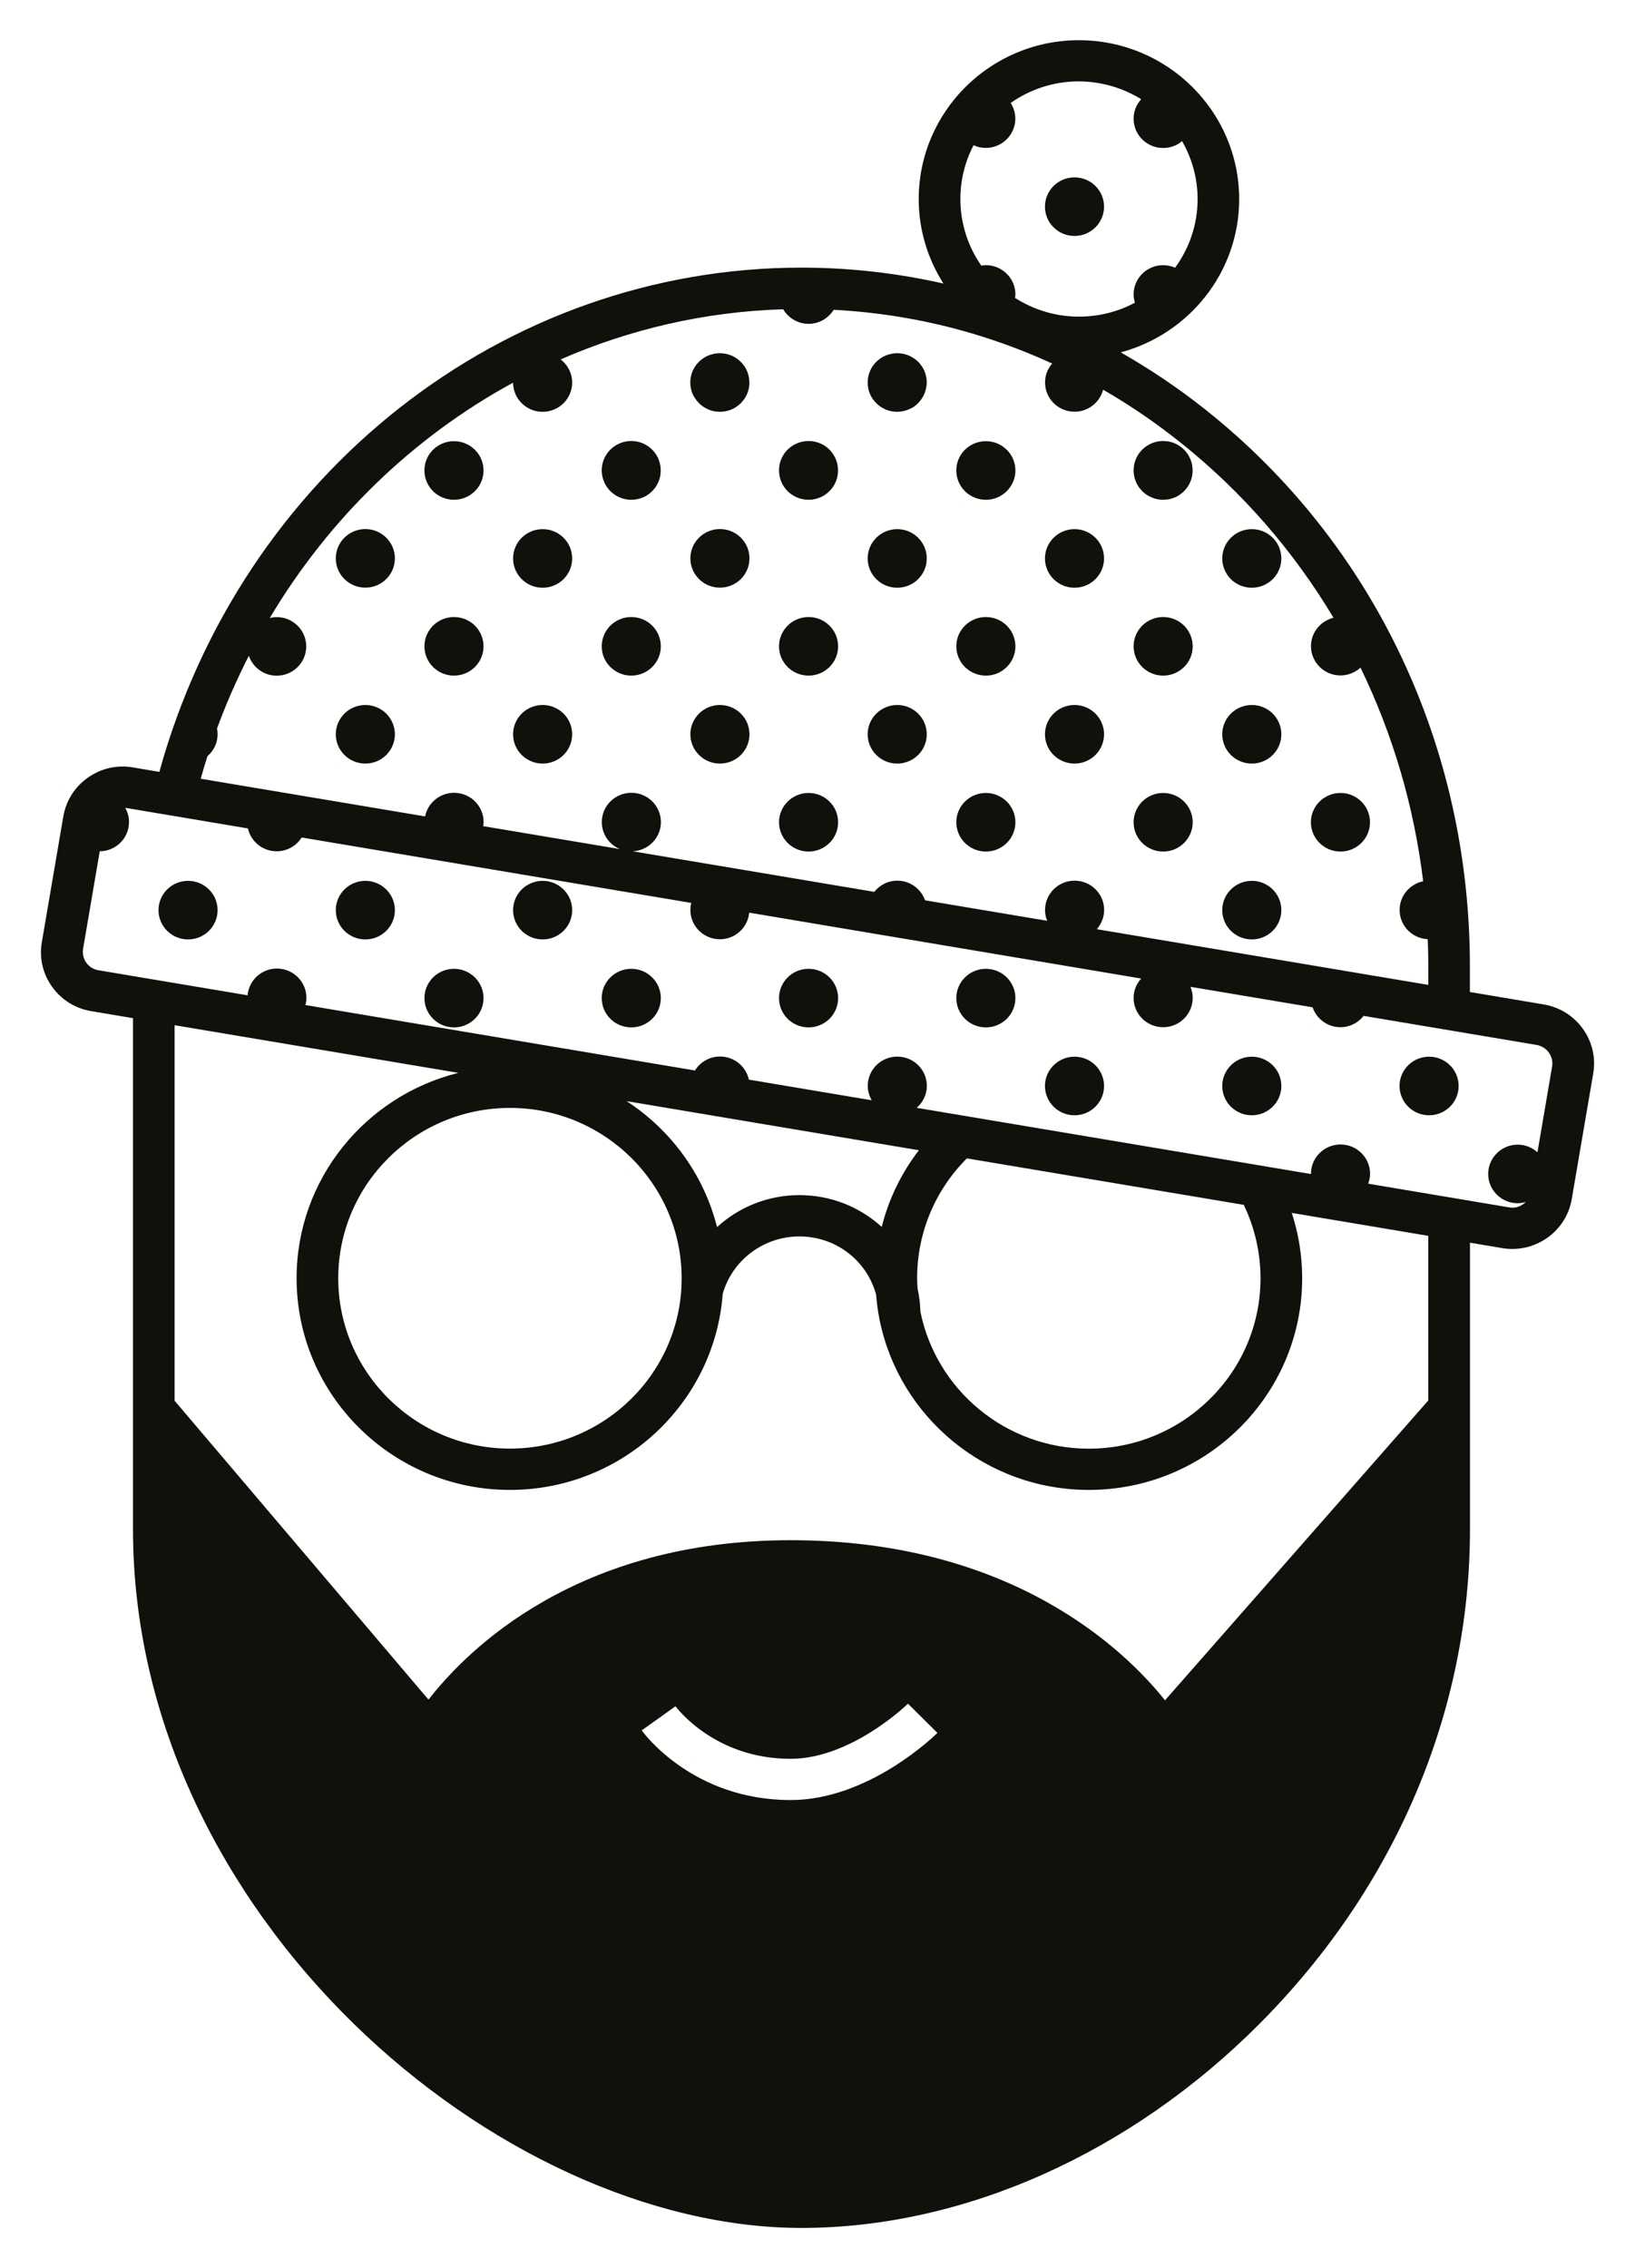 <?xml version="1.0" encoding="utf-8"?>
<!-- Generator: Adobe Illustrator 26.0.1, SVG Export Plug-In . SVG Version: 6.00 Build 0)  -->
<svg version="1.1" id="Laag_1" xmlns="http://www.w3.org/2000/svg" xmlns:xlink="http://www.w3.org/1999/xlink" x="0px" y="0px"
	 viewBox="0 0 193.11 267.9" style="enable-background:new 0 0 193.11 267.9;" xml:space="preserve">
<style type="text/css">
	.st0{clip-path:url(#SVGID_00000156549253679254554810000006320646597709525167_);fill:#12100B;}
	.st1{fill:#12100B;}
</style>
<g>
	<g>
		<defs>
			<rect id="SVGID_1_" x="4.84" y="4.75" width="183.43" height="258.41"/>
		</defs>
		<clipPath id="SVGID_00000054982630566163475190000017657576618847809950_">
			<use xlink:href="#SVGID_1_"  style="overflow:visible;"/>
		</clipPath>
		<path style="clip-path:url(#SVGID_00000054982630566163475190000017657576618847809950_);fill:#12100B;" d="M183.32,125.97
			l-1.73,10.13c-0.62-0.56-1.43-0.9-2.33-0.9c-1.93,0-3.49,1.55-3.49,3.46c0,1.91,1.56,3.46,3.49,3.46c0.33,0,0.64-0.06,0.95-0.15
			c-0.1,0.1-0.2,0.19-0.32,0.27c-0.48,0.34-1.06,0.47-1.64,0.37l-16.65-2.8c0.13-0.37,0.22-0.76,0.22-1.17
			c0-1.91-1.56-3.46-3.49-3.46c-1.93,0-3.49,1.55-3.49,3.46c0,0.01,0,0.02,0,0.03l-46.57-7.82c0.73-0.63,1.2-1.56,1.2-2.59
			c0-1.91-1.56-3.46-3.49-3.46c-1.93,0-3.49,1.55-3.49,3.46c0,0.62,0.18,1.2,0.47,1.7l-14.51-2.44c-0.34-1.56-1.73-2.73-3.41-2.73
			c-1.26,0-2.35,0.67-2.96,1.65l-46.01-7.73c0.07-0.27,0.12-0.55,0.12-0.85c0-1.91-1.56-3.46-3.49-3.46c-1.82,0-3.3,1.39-3.46,3.16
			l-17.62-2.96c-0.58-0.1-1.09-0.41-1.43-0.89c-0.34-0.48-0.47-1.06-0.38-1.63l1.97-11.53c1.91-0.01,3.46-1.56,3.46-3.46
			c0-0.61-0.17-1.17-0.45-1.67c0.03,0,0.06,0,0.09,0.01l14.4,2.42c0.35,1.55,1.74,2.7,3.4,2.7c1.25,0,2.34-0.66,2.95-1.63
			l46.02,7.73c-0.07,0.27-0.11,0.54-0.11,0.83c0,1.91,1.56,3.46,3.49,3.46c1.82,0,3.29-1.38,3.46-3.14l46.29,7.78
			c-0.55,0.61-0.89,1.41-0.89,2.29c0,1.91,1.56,3.46,3.49,3.46c1.93,0,3.49-1.55,3.49-3.46c0-0.46-0.1-0.91-0.26-1.31l14.42,2.42
			c0.47,1.36,1.76,2.35,3.29,2.35c1.12,0,2.1-0.53,2.74-1.34l20.46,3.44C182.71,123.65,183.52,124.78,183.32,125.97L183.32,125.97z
			 M60.23,171.1c-11.18,0-20.28-9.03-20.28-20.12c0-11.1,9.1-20.12,20.28-20.12c11.18,0,20.28,9.03,20.28,20.12
			C80.52,162.08,71.42,171.1,60.23,171.1L60.23,171.1z M146.9,142.31c1.3,2.69,1.98,5.67,1.98,8.68c0,11.09-9.1,20.12-20.28,20.12
			c-9.83,0-18.04-6.97-19.89-16.19c-0.03-0.91-0.13-1.81-0.33-2.69c-0.03-0.41-0.06-0.82-0.06-1.24c0-5.3,2.06-10.3,5.79-14.08
			c0.03-0.03,0.05-0.06,0.08-0.09L146.9,142.31L146.9,142.31z M108.53,135.86c-2.08,2.71-3.57,5.78-4.39,9.06
			c-2.57-2.36-6-3.76-9.73-3.76c-3.7,0-7.14,1.41-9.72,3.78c-1.56-6.19-5.44-11.47-10.68-14.88L108.53,135.86L108.53,135.86z
			 M168.69,165.42l-31.09,35.41c-4.64-5.82-17.99-18.91-44.22-18.91c-25.27,0-38.2,12.95-42.77,18.83l-29.99-35.31v-44.35
			l33.52,5.63c-10.96,2.71-19.11,12.56-19.11,24.26c0,13.79,11.31,25,25.2,25c13.27,0,24.18-10.23,25.13-23.17
			c1.15-3.99,4.84-6.77,9.05-6.77c4.29,0,7.96,2.81,9.07,6.88c0.07,0.93,0.19,1.85,0.37,2.75c0.01,0.11,0.03,0.21,0.06,0.32
			c2.34,11.39,12.53,19.99,24.69,19.99c13.9,0,25.2-11.21,25.2-25c0-2.63-0.42-5.24-1.23-7.72l16.12,2.71V165.42L168.69,165.42z
			 M75.79,204.38l2-1.42l1.99-1.43c0.19,0.25,4.68,6.21,13.6,6.21c7.17,0,13.79-6.44,13.86-6.51l3.48,3.45
			c-0.33,0.32-8.1,7.93-17.33,7.93C81.85,212.62,76.03,204.72,75.79,204.38L75.79,204.38z M24.5,89.32c0.73-0.63,1.2-1.55,1.2-2.59
			c0-0.23-0.02-0.46-0.07-0.68c1.09-2.96,2.35-5.83,3.76-8.59c0.47,1.36,1.76,2.35,3.29,2.35c1.93,0,3.49-1.55,3.49-3.46
			c0-1.91-1.56-3.46-3.49-3.46c-0.28,0-0.56,0.04-0.82,0.11C38.92,61.14,48.89,51.57,60.6,45.2c0.01,1.19,0.61,2.23,1.54,2.85
			c0.19,0.12,0.38,0.23,0.59,0.32c0.42,0.18,0.88,0.27,1.36,0.27c1.93,0,3.49-1.55,3.49-3.46c0,0,0,0,0,0
			c0-1.11-0.54-2.09-1.36-2.73c8.18-3.57,17.06-5.64,26.28-5.92c0.61,1.02,1.72,1.72,3,1.72c1.26,0,2.35-0.67,2.97-1.66
			c5.2,0.28,10.35,1.11,15.35,2.51c3.59,1.01,7.08,2.29,10.45,3.84c-0.52,0.6-0.84,1.38-0.84,2.23c0,1.91,1.56,3.46,3.49,3.46
			c1.62,0,2.98-1.11,3.37-2.6c3.18,1.83,6.23,3.92,9.15,6.25c7.3,5.82,13.37,12.84,18.06,20.69c-1.53,0.37-2.66,1.73-2.66,3.35
			c0,1.91,1.56,3.46,3.49,3.46c0.91,0,1.74-0.36,2.36-0.92c3.8,7.83,6.32,16.34,7.4,25.23c-1.59,0.33-2.78,1.72-2.78,3.39
			c0,1.86,1.47,3.36,3.32,3.45c0.04,1.06,0.07,2.13,0.07,3.2v2.2l-39.16-6.58c0.54-0.61,0.87-1.4,0.87-2.27
			c0-1.91-1.56-3.46-3.49-3.46c-1.93,0-3.49,1.55-3.49,3.46c0,0.45,0.09,0.89,0.25,1.28l-14.42-2.42c-0.48-1.35-1.76-2.32-3.28-2.32
			c-1.11,0-2.08,0.52-2.72,1.32l-28.53-4.79c1.85-0.09,3.33-1.59,3.33-3.45c0-1.91-1.56-3.46-3.49-3.46c-1.93,0-3.49,1.55-3.49,3.46
			c0,1.44,0.88,2.67,2.14,3.19l-16.15-2.71c0.02-0.16,0.05-0.32,0.05-0.48c0-1.91-1.56-3.46-3.49-3.46c-1.69,0-3.11,1.2-3.42,2.79
			l-26.5-4.45C23.95,91.09,24.22,90.2,24.5,89.32L24.5,89.32z M134.79,11.72c-0.56,0.61-0.9,1.42-0.9,2.3
			c0,1.91,1.56,3.46,3.49,3.46l0,0l0,0c0.48,0,0.94-0.1,1.36-0.27c0.21-0.09,0.41-0.19,0.59-0.32c0.1-0.07,0.18-0.15,0.28-0.23
			c1.16,2.02,1.84,4.36,1.84,6.85c0,3.03-0.99,5.83-2.66,8.11c-0.43-0.19-0.91-0.3-1.41-0.3c-1.93,0-3.49,1.55-3.49,3.46
			c0,0.34,0.06,0.66,0.16,0.97c-1.97,1.05-4.22,1.65-6.61,1.65c-2.78,0-5.37-0.82-7.55-2.21c0.02-0.14,0.04-0.27,0.04-0.41
			c0-1.91-1.56-3.46-3.49-3.46c-0.18,0-0.36,0.03-0.54,0.05c-1.56-2.24-2.47-4.95-2.47-7.87c0-2.29,0.57-4.45,1.56-6.35
			c0.24,0.11,0.48,0.2,0.74,0.25c0.23,0.05,0.46,0.07,0.7,0.07c0.24,0,0.48-0.02,0.7-0.07c1.59-0.32,2.79-1.72,2.79-3.39
			c0-0.68-0.21-1.31-0.55-1.85c2.28-1.6,5.06-2.55,8.06-2.55C130.13,9.63,132.65,10.4,134.79,11.72L134.79,11.72z M182.34,118.64
			l-8.73-1.47v-3.03c0-25.96-11.33-49.88-31.1-65.65c-3.23-2.58-6.62-4.86-10.14-6.87c8.05-2.16,13.99-9.45,13.99-18.1
			c0-10.35-8.49-18.77-18.93-18.77c-10.44,0-18.92,8.42-18.92,18.77c0,3.66,1.08,7.08,2.92,9.97c-5.49-1.24-11.11-1.88-16.77-1.88
			c-35.25,0-66.11,24.38-75.84,59.56l-3.13-0.53c-1.87-0.32-3.76,0.11-5.31,1.21c-1.55,1.09-2.58,2.72-2.9,4.58l-2.54,14.86
			c-0.32,1.86,0.11,3.73,1.22,5.27c1.1,1.54,2.74,2.56,4.62,2.87l4.93,0.83v60.36c0,45.72,43.19,82.53,78.95,82.53
			c19.16,0,38.91-8.82,54.18-24.19c15.98-16.08,24.78-36.81,24.78-58.35v-33.83l3.81,0.64c0.4,0.07,0.8,0.1,1.2,0.1
			c1.47,0,2.89-0.45,4.11-1.31c1.55-1.09,2.58-2.72,2.9-4.58l2.54-14.86C188.83,122.95,186.21,119.29,182.34,118.64L182.34,118.64z"
			/>
	</g>
	<path class="st1" d="M51.15,58.02c0.16,0.16,0.33,0.3,0.52,0.42c0.37,0.25,0.79,0.43,1.25,0.52c0.23,0.05,0.46,0.07,0.7,0.07
		c0.24,0,0.48-0.02,0.7-0.07c1.59-0.32,2.79-1.72,2.79-3.39c0-1.67-1.2-3.07-2.79-3.39c-0.23-0.05-0.46-0.07-0.7-0.07
		c-0.24,0-0.48,0.02-0.7,0.07c-0.45,0.09-0.88,0.27-1.25,0.52c-0.19,0.12-0.36,0.27-0.52,0.42c-0.47,0.47-0.81,1.07-0.95,1.75
		c-0.05,0.23-0.07,0.46-0.07,0.7c0,0.24,0.02,0.47,0.07,0.7C50.34,56.94,50.68,57.55,51.15,58.02L51.15,58.02z"/>
	<path class="st1" d="M74.56,59.03L74.56,59.03L74.56,59.03c0.48,0,0.94-0.1,1.36-0.27c0.21-0.09,0.41-0.19,0.59-0.32
		c0.37-0.25,0.69-0.57,0.94-0.94c0.13-0.18,0.23-0.38,0.32-0.59c0.18-0.41,0.27-0.87,0.27-1.35c0-0.48-0.1-0.93-0.27-1.35
		c-0.09-0.21-0.2-0.4-0.32-0.59c-0.25-0.37-0.57-0.69-0.94-0.94c-0.19-0.12-0.38-0.23-0.59-0.32c-0.42-0.18-0.88-0.27-1.36-0.27l0,0
		l0,0c-1.93,0-3.49,1.55-3.49,3.46C71.07,57.48,72.63,59.03,74.56,59.03L74.56,59.03z"/>
	<path class="st1" d="M113.97,58.02c0.16,0.16,0.33,0.3,0.52,0.42c0.37,0.25,0.79,0.43,1.25,0.52c0.23,0.05,0.46,0.07,0.7,0.07
		c0.24,0,0.48-0.02,0.7-0.07c1.59-0.32,2.79-1.72,2.79-3.39c0-1.67-1.2-3.07-2.79-3.39c-0.23-0.05-0.46-0.07-0.7-0.07
		c-0.24,0-0.48,0.02-0.7,0.07c-0.45,0.09-0.88,0.27-1.25,0.52c-0.19,0.12-0.36,0.27-0.52,0.42c-0.47,0.47-0.81,1.07-0.95,1.75
		c-0.05,0.23-0.07,0.46-0.07,0.7c0,0.24,0.02,0.47,0.07,0.7C113.16,56.94,113.5,57.55,113.97,58.02L113.97,58.02z"/>
	<path class="st1" d="M137.38,59.03L137.38,59.03L137.38,59.03c0.48,0,0.94-0.1,1.36-0.27c0.21-0.09,0.41-0.19,0.59-0.32
		c0.37-0.25,0.69-0.57,0.94-0.94c0.13-0.18,0.23-0.38,0.32-0.59c0.18-0.41,0.27-0.87,0.27-1.35c0-0.48-0.1-0.93-0.27-1.35
		c-0.09-0.21-0.2-0.4-0.32-0.59c-0.25-0.37-0.57-0.69-0.94-0.94c-0.19-0.12-0.38-0.23-0.59-0.32c-0.42-0.18-0.88-0.27-1.36-0.27l0,0
		l0,0c-1.93,0-3.49,1.55-3.49,3.46C133.89,57.48,135.45,59.03,137.38,59.03L137.38,59.03z"/>
	<path class="st1" d="M82.49,47.54c0.03,0.03,0.05,0.06,0.07,0.09c0.16,0.16,0.33,0.3,0.52,0.42c0.19,0.12,0.38,0.23,0.59,0.32
		c0.42,0.18,0.88,0.27,1.36,0.27c0.48,0,0.94-0.1,1.36-0.27c0.38-0.16,0.72-0.39,1.02-0.67c0.03-0.03,0.06-0.05,0.09-0.07
		c0.03-0.03,0.05-0.06,0.07-0.09c0.28-0.3,0.51-0.63,0.67-1.01c0.18-0.41,0.27-0.87,0.27-1.35c0-1.91-1.56-3.46-3.49-3.46l0,0l0,0
		c-0.48,0-0.94,0.1-1.36,0.27c-0.21,0.09-0.41,0.19-0.59,0.32c-0.93,0.62-1.54,1.68-1.54,2.87c0,0.48,0.1,0.93,0.27,1.35
		C81.97,46.91,82.21,47.25,82.49,47.54L82.49,47.54z"/>
	<path class="st1" d="M104.02,48.05c0.19,0.12,0.38,0.23,0.59,0.32c0.42,0.18,0.88,0.27,1.36,0.27c0.42,0,0.83-0.09,1.2-0.22
		c0.26-0.1,0.52-0.21,0.75-0.37c0.34-0.23,0.63-0.52,0.87-0.85c0.26-0.35,0.44-0.74,0.55-1.17c0.07-0.27,0.12-0.56,0.12-0.85l0,0
		l0,0c0-0.96-0.39-1.82-1.02-2.45c-0.16-0.16-0.33-0.3-0.52-0.42c-0.37-0.25-0.79-0.43-1.25-0.52c-0.23-0.05-0.46-0.07-0.7-0.07
		c-0.96,0-1.84,0.39-2.47,1.01c-0.63,0.63-1.02,1.49-1.02,2.45l0,0l0,0C102.48,46.38,103.09,47.43,104.02,48.05L104.02,48.05z"/>
	<path class="st1" d="M43.15,62.49c-1.93,0-3.49,1.55-3.49,3.46c0,1.91,1.56,3.46,3.49,3.46c1.93,0,3.49-1.55,3.49-3.46
		C46.64,64.04,45.07,62.49,43.15,62.49L43.15,62.49z"/>
	<path class="st1" d="M64.09,69.42c1.93,0,3.49-1.55,3.49-3.46c0-1.91-1.56-3.46-3.49-3.46c-1.93,0-3.49,1.55-3.49,3.46
		C60.6,67.87,62.16,69.42,64.09,69.42L64.09,69.42z"/>
	<path class="st1" d="M85.03,62.49c-1.93,0-3.49,1.55-3.49,3.46c0,1.91,1.56,3.46,3.49,3.46c1.93,0,3.49-1.55,3.49-3.46
		C88.52,64.04,86.96,62.49,85.03,62.49L85.03,62.49z"/>
	<path class="st1" d="M105.97,69.42c1.93,0,3.49-1.55,3.49-3.46c0-1.91-1.56-3.46-3.49-3.46c-1.93,0-3.49,1.55-3.49,3.46
		C102.48,67.87,104.04,69.42,105.97,69.42L105.97,69.42z"/>
	<path class="st1" d="M126.91,69.42c1.93,0,3.49-1.55,3.49-3.46c0-1.91-1.56-3.46-3.49-3.46c-1.93,0-3.49,1.55-3.49,3.46
		C123.42,67.87,124.98,69.42,126.91,69.42L126.91,69.42z"/>
	<path class="st1" d="M147.85,69.42c1.93,0,3.49-1.55,3.49-3.46c0-1.91-1.56-3.46-3.49-3.46c-1.93,0-3.49,1.55-3.49,3.46
		C144.36,67.87,145.92,69.42,147.85,69.42L147.85,69.42z"/>
	<path class="st1" d="M53.62,79.8c1.93,0,3.49-1.55,3.49-3.46c0-1.91-1.56-3.46-3.49-3.46c-1.93,0-3.49,1.55-3.49,3.46
		C50.13,78.25,51.69,79.8,53.62,79.8L53.62,79.8z"/>
	<path class="st1" d="M74.56,79.8c1.93,0,3.49-1.55,3.49-3.46c0-1.91-1.56-3.46-3.49-3.46c-1.93,0-3.49,1.55-3.49,3.46
		C71.07,78.25,72.63,79.8,74.56,79.8L74.56,79.8z"/>
	<path class="st1" d="M95.5,79.8c1.93,0,3.49-1.55,3.49-3.46c0-1.91-1.56-3.46-3.49-3.46c-1.93,0-3.49,1.55-3.49,3.46
		C92.01,78.25,93.57,79.8,95.5,79.8L95.5,79.8z"/>
	<path class="st1" d="M116.44,79.8c1.93,0,3.49-1.55,3.49-3.46c0-1.91-1.56-3.46-3.49-3.46c-1.93,0-3.49,1.55-3.49,3.46
		C112.95,78.25,114.51,79.8,116.44,79.8L116.44,79.8z"/>
	<path class="st1" d="M137.38,79.8c1.93,0,3.49-1.55,3.49-3.46c0-1.91-1.56-3.46-3.49-3.46c-1.93,0-3.49,1.55-3.49,3.46
		C133.89,78.25,135.45,79.8,137.38,79.8L137.38,79.8z"/>
	<path class="st1" d="M93.03,58.02c0.16,0.16,0.33,0.3,0.52,0.42c0.37,0.25,0.79,0.43,1.25,0.52c0.23,0.05,0.46,0.07,0.7,0.07
		c0.72,0,1.39-0.22,1.95-0.59c0.37-0.25,0.69-0.57,0.94-0.94c0.13-0.18,0.23-0.38,0.32-0.59c0.18-0.41,0.27-0.87,0.27-1.35
		c0-0.48-0.1-0.93-0.27-1.35c-0.09-0.21-0.2-0.4-0.32-0.59c-0.25-0.37-0.57-0.69-0.94-0.94c-0.56-0.37-1.23-0.59-1.95-0.59
		c-0.24,0-0.48,0.02-0.7,0.07c-0.45,0.09-0.88,0.27-1.25,0.52c-0.19,0.12-0.36,0.27-0.52,0.42c-0.47,0.47-0.81,1.07-0.95,1.75
		c-0.05,0.23-0.07,0.46-0.07,0.7c0,0.24,0.02,0.47,0.07,0.7C92.22,56.94,92.56,57.55,93.03,58.02L93.03,58.02z"/>
	<path class="st1" d="M95.5,100.58c1.93,0,3.49-1.55,3.49-3.46c0-1.91-1.56-3.46-3.49-3.46c-1.93,0-3.49,1.55-3.49,3.46
		C92.01,99.03,93.57,100.58,95.5,100.58L95.5,100.58z"/>
	<path class="st1" d="M116.44,100.58c1.93,0,3.49-1.55,3.49-3.46c0-1.91-1.56-3.46-3.49-3.46c-1.93,0-3.49,1.55-3.49,3.46
		C112.95,99.03,114.51,100.58,116.44,100.58L116.44,100.58z"/>
	<path class="st1" d="M137.38,100.58c1.93,0,3.49-1.55,3.49-3.46c0-1.91-1.56-3.46-3.49-3.46c-1.93,0-3.49,1.55-3.49,3.46
		C133.89,99.03,135.45,100.58,137.38,100.58L137.38,100.58z"/>
	<path class="st1" d="M158.32,100.58c1.93,0,3.49-1.55,3.49-3.46c0-1.91-1.56-3.46-3.49-3.46c-1.93,0-3.49,1.55-3.49,3.46
		C154.83,99.03,156.39,100.58,158.32,100.58L158.32,100.58z"/>
	<path class="st1" d="M43.15,83.27c-1.93,0-3.49,1.55-3.49,3.46c0,1.91,1.56,3.46,3.49,3.46c1.93,0,3.49-1.55,3.49-3.46
		C46.64,84.82,45.07,83.27,43.15,83.27L43.15,83.27z"/>
	<path class="st1" d="M64.09,90.19c1.93,0,3.49-1.55,3.49-3.46c0-1.91-1.56-3.46-3.49-3.46c-1.93,0-3.49,1.55-3.49,3.46
		C60.6,88.64,62.16,90.19,64.09,90.19L64.09,90.19z"/>
	<path class="st1" d="M85.03,83.27c-1.93,0-3.49,1.55-3.49,3.46c0,1.91,1.56,3.46,3.49,3.46c1.93,0,3.49-1.55,3.49-3.46
		C88.52,84.82,86.96,83.27,85.03,83.27L85.03,83.27z"/>
	<path class="st1" d="M105.97,90.19c1.93,0,3.49-1.55,3.49-3.46c0-1.91-1.56-3.46-3.49-3.46c-1.93,0-3.49,1.55-3.49,3.46
		C102.48,88.64,104.04,90.19,105.97,90.19L105.97,90.19z"/>
	<path class="st1" d="M126.91,90.19c1.93,0,3.49-1.55,3.49-3.46c0-1.91-1.56-3.46-3.49-3.46c-1.93,0-3.49,1.55-3.49,3.46
		C123.42,88.64,124.98,90.19,126.91,90.19L126.91,90.19z"/>
	<path class="st1" d="M147.85,90.19c1.93,0,3.49-1.55,3.49-3.46c0-1.91-1.56-3.46-3.49-3.46c-1.93,0-3.49,1.55-3.49,3.46
		C144.36,88.64,145.92,90.19,147.85,90.19L147.85,90.19z"/>
	<path class="st1" d="M126.91,27.87c1.93,0,3.49-1.55,3.49-3.46c0-1.91-1.56-3.46-3.49-3.46c-1.93,0-3.49,1.55-3.49,3.46
		C123.42,26.32,124.98,27.87,126.91,27.87L126.91,27.87z"/>
	<path class="st1" d="M22.21,104.04c-1.93,0-3.49,1.55-3.49,3.46c0,1.91,1.56,3.46,3.49,3.46c1.93,0,3.49-1.55,3.49-3.46
		C25.7,105.59,24.13,104.04,22.21,104.04L22.21,104.04z"/>
	<path class="st1" d="M43.15,104.04c-1.93,0-3.49,1.55-3.49,3.46c0,1.91,1.56,3.46,3.49,3.46c1.93,0,3.49-1.55,3.49-3.46
		C46.64,105.59,45.07,104.04,43.15,104.04L43.15,104.04z"/>
	<path class="st1" d="M64.09,104.04c-1.93,0-3.49,1.55-3.49,3.46c0,1.91,1.56,3.46,3.49,3.46c1.93,0,3.49-1.55,3.49-3.46
		C67.58,105.59,66.01,104.04,64.09,104.04L64.09,104.04z"/>
	<path class="st1" d="M147.85,110.96c1.93,0,3.49-1.55,3.49-3.46c0-1.91-1.56-3.46-3.49-3.46c-1.93,0-3.49,1.55-3.49,3.46
		C144.36,109.41,145.92,110.96,147.85,110.96L147.85,110.96z"/>
	<path class="st1" d="M53.62,114.43c-1.93,0-3.49,1.55-3.49,3.46c0,1.91,1.56,3.46,3.49,3.46c1.93,0,3.49-1.55,3.49-3.46
		C57.11,115.98,55.54,114.43,53.62,114.43L53.62,114.43z"/>
	<path class="st1" d="M74.56,114.43c-1.93,0-3.49,1.55-3.49,3.46c0,1.91,1.56,3.46,3.49,3.46c1.93,0,3.49-1.55,3.49-3.46
		C78.05,115.98,76.48,114.43,74.56,114.43L74.56,114.43z"/>
	<path class="st1" d="M95.5,114.43c-1.93,0-3.49,1.55-3.49,3.46c0,1.91,1.56,3.46,3.49,3.46c1.93,0,3.49-1.55,3.49-3.46
		C98.99,115.98,97.43,114.43,95.5,114.43L95.5,114.43z"/>
	<path class="st1" d="M116.44,114.43c-1.93,0-3.49,1.55-3.49,3.46c0,1.91,1.56,3.46,3.49,3.46c1.93,0,3.49-1.55,3.49-3.46
		C119.93,115.98,118.37,114.43,116.44,114.43L116.44,114.43z"/>
	<path class="st1" d="M126.91,124.81c-1.93,0-3.49,1.55-3.49,3.46c0,1.91,1.56,3.46,3.49,3.46c1.93,0,3.49-1.55,3.49-3.46
		C130.4,126.36,128.84,124.81,126.91,124.81L126.91,124.81z"/>
	<path class="st1" d="M147.85,124.81c-1.93,0-3.49,1.55-3.49,3.46c0,1.91,1.56,3.46,3.49,3.46c1.93,0,3.49-1.55,3.49-3.46
		C151.34,126.36,149.78,124.81,147.85,124.81L147.85,124.81z"/>
	<path class="st1" d="M168.79,124.81c-1.93,0-3.49,1.55-3.49,3.46c0,1.91,1.56,3.46,3.49,3.46c1.93,0,3.49-1.55,3.49-3.46
		C172.28,126.36,170.72,124.81,168.79,124.81L168.79,124.81z"/>
</g>
</svg>
